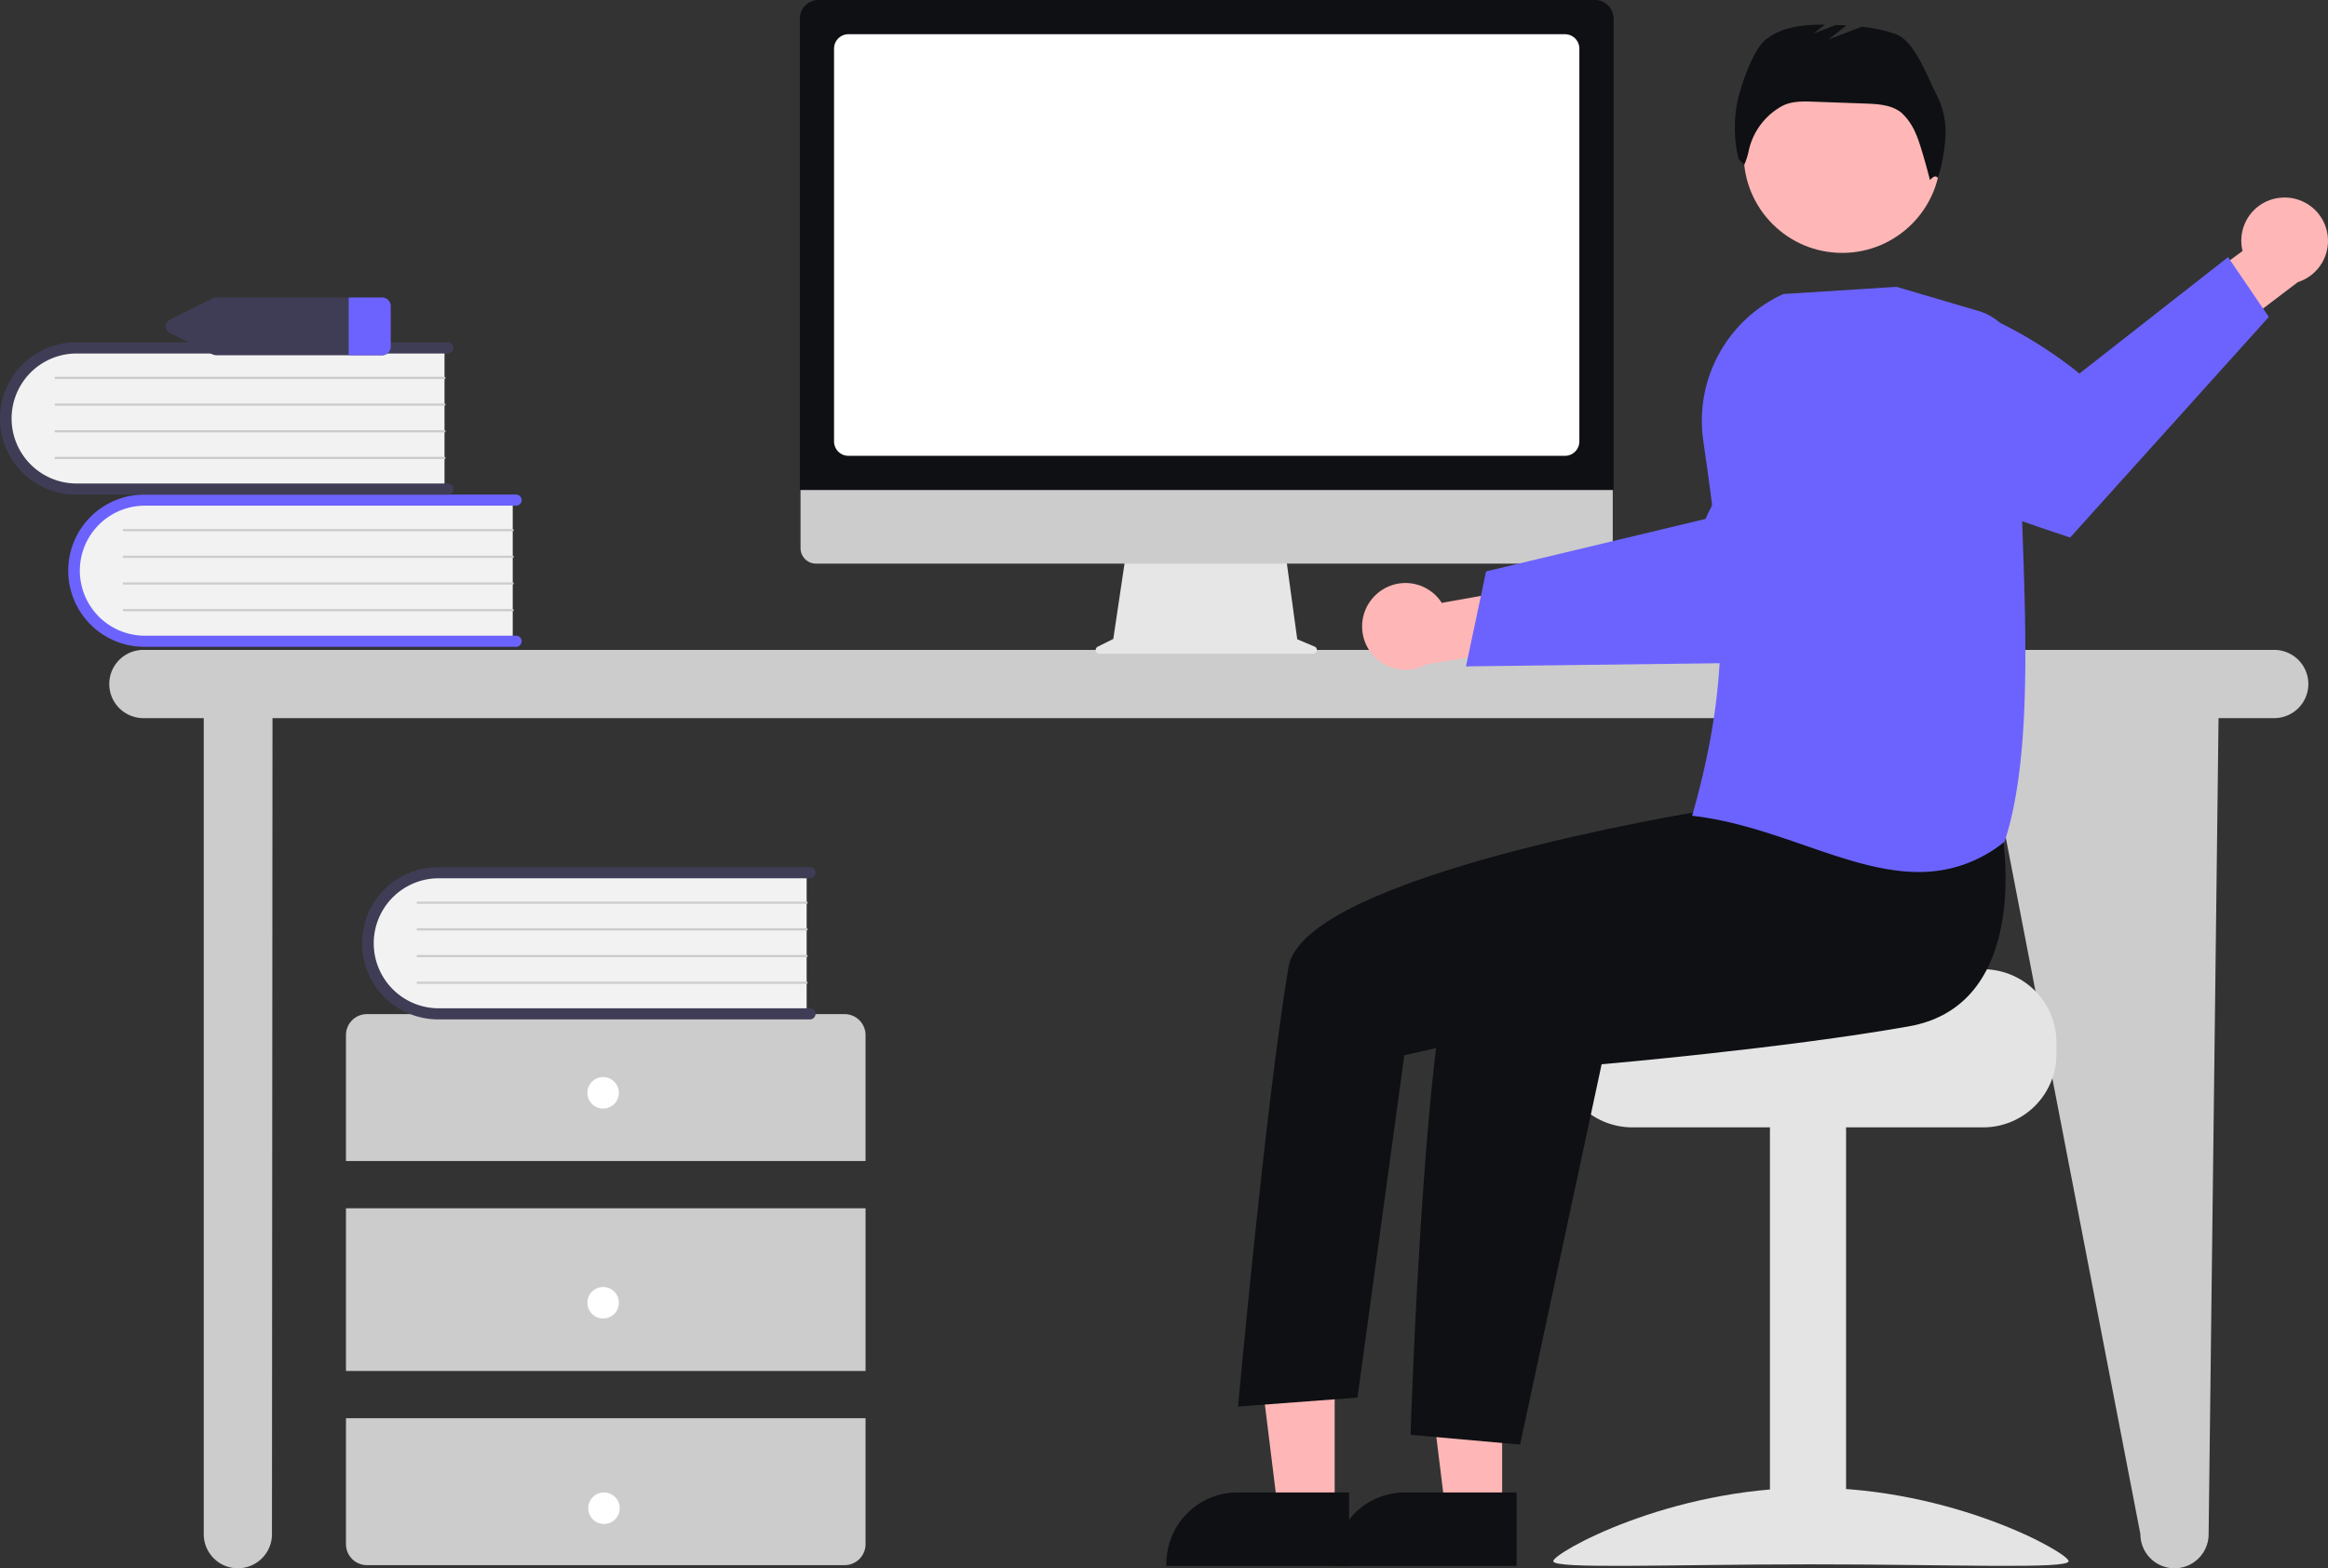 <?xml version="1.0" encoding="UTF-8" standalone="no"?>
<svg
   xmlns:dc="http://purl.org/dc/elements/1.1/"
   xmlns:cc="http://creativecommons.org/ns#"
   xmlns:rdf="http://www.w3.org/1999/02/22-rdf-syntax-ns#"
   xmlns:svg="http://www.w3.org/2000/svg"
   xmlns="http://www.w3.org/2000/svg"
   xmlns:sodipodi="http://sodipodi.sourceforge.net/DTD/sodipodi-0.dtd"
   xmlns:inkscape="http://www.inkscape.org/namespaces/inkscape"
   id="b19d21a7-7bc0-44bd-ab2a-ad7473c6bec7"
   data-name="Layer 1"
   width="627.737"
   height="422.92"
   viewBox="0 0 627.737 422.92"
   version="1.1"
   sodipodi:docname="Hello New.svg"
   inkscape:version="1.0.2-2 (e86c870879, 2021-01-15)">
  <rect x="0" y="0" width="627.737" height="422.92" fill="#333333" stroke="none"/>
  <defs
     id="defs1055" />
  <sodipodi:namedview
     pagecolor="#ffffff"
     bordercolor="#666666"
     borderopacity="1"
     objecttolerance="10"
     gridtolerance="10"
     guidetolerance="10"
     inkscape:pageopacity="0"
     inkscape:pageshadow="2"
     inkscape:window-width="1600"
     inkscape:window-height="838"
     id="namedview1053"
     showgrid="false"
     inkscape:zoom="0.96290637"
     inkscape:cx="219.52114"
     inkscape:cy="212.4183"
     inkscape:window-x="-8"
     inkscape:window-y="-8"
     inkscape:window-maximized="1"
     inkscape:current-layer="b19d21a7-7bc0-44bd-ab2a-ad7473c6bec7"
     inkscape:document-rotation="0" />
  <path
     d="M 613.239,175.258 H 38.663 a 9.199,9.199 0 0 0 0,18.398 h 16.275 V 413.721 a 9.199,9.199 0 0 0 18.398,0 l 0.14,-220.065 H 534.631 l 42.52,220.065 a 9.199,9.199 0 1 0 18.398,0 l 2.676,-220.065 h 15.014 a 9.199,9.199 0 0 0 0,-18.398 z"
     fill="#cccccc"
     id="path946" />
  <path
     d="m 138.258,134.269 v 38.955 H 40.662 a 19.489,19.489 0 1 1 -1.355,-38.955 q 0.677,-0.024 1.355,0 z"
     fill="#f2f2f2"
     id="path948" />
  <path
     d="m 140.656,172.924 a 1.499,1.499 0 0 1 -1.498,1.498 H 38.924 a 20.526,20.526 0 0 1 0,-41.052 H 139.157 a 1.498,1.498 0 1 1 0,2.997 H 38.924 a 17.53,17.53 0 0 0 0,35.059 H 139.157 a 1.499,1.499 0 0 1 1.498,1.498 z"
     fill="#6c63ff"
     id="path950" />
  <path
     d="M 138.258,143.258 H 33.38 a 0.3,0.3 0 0 1 -0.006,-0.599 H 138.258 a 0.3,0.3 0 0 1 0,0.599 z"
     fill="#cccccc"
     id="path952" />
  <path
     d="M 138.258,150.45 H 33.38 a 0.3,0.3 0 0 1 -0.006,-0.599 H 138.258 a 0.3,0.3 0 0 1 0,0.599 z"
     fill="#cccccc"
     id="path954" />
  <path
     d="M 138.258,157.642 H 33.38 a 0.3,0.3 0 0 1 -0.006,-0.599 H 138.258 a 0.3,0.3 0 0 1 0,0.599 z"
     fill="#cccccc"
     id="path956" />
  <path
     d="M 138.258,164.833 H 33.38 a 0.3,0.3 0 0 1 -0.006,-0.599 H 138.258 a 0.3,0.3 0 0 1 0,0.599 z"
     fill="#cccccc"
     id="path958" />
  <path
     d="m 119.861,93.228 v 38.955 H 22.264 a 19.489,19.489 0 0 1 -1.355,-38.955 q 0.677,-0.024 1.355,0 z"
     fill="#f2f2f2"
     id="path960" />
  <path
     d="m 122.258,131.883 a 1.499,1.499 0 0 1 -1.498,1.498 H 20.526 a 20.526,20.526 0 0 1 0,-41.052 H 120.76 a 1.498,1.498 0 1 1 0,2.997 H 20.526 a 17.53,17.53 0 0 0 0,35.059 H 120.76 a 1.499,1.499 0 0 1 1.498,1.498 z"
     fill="#3f3d56"
     id="path962" />
  <path
     d="M 119.861,102.217 H 14.982 a 0.3,0.3 0 0 1 -0.006,-0.599 H 119.86 a 0.3,0.3 0 0 1 0,0.599 z"
     fill="#cccccc"
     id="path964" />
  <path
     d="M 119.861,109.409 H 14.982 a 0.3,0.3 0 0 1 -0.006,-0.599 H 119.86 a 0.3,0.3 0 0 1 0,0.599 z"
     fill="#cccccc"
     id="path966" />
  <path
     d="M 119.861,116.6 H 14.982 a 0.3,0.3 0 0 1 -0.006,-0.599 H 119.86 a 0.3,0.3 0 0 1 0,0.599 z"
     fill="#cccccc"
     id="path968" />
  <path
     d="M 119.861,123.792 H 14.982 a 0.3,0.3 0 0 1 -0.006,-0.599 H 119.86 a 0.3,0.3 0 0 1 0,0.599 z"
     fill="#cccccc"
     id="path970" />
  <path
     d="m 233.395,313.102 v -33.965 a 5.661,5.661 0 0 0 -5.661,-5.661 H 98.95 a 5.661,5.661 0 0 0 -5.661,5.661 v 33.965 z"
     fill="#cccccc"
     id="path972" />
  <rect
     x="93.289"
     y="325.839"
     width="140.106"
     height="43.872"
     fill="#cccccc"
     id="rect974" />
  <path
     d="m 93.289,382.447 v 33.965 a 5.661,5.661 0 0 0 5.661,5.661 H 227.734 a 5.661,5.661 0 0 0 5.661,-5.661 v -33.965 z"
     fill="#cccccc"
     id="path976" />
  <circle
     cx="162.634"
     cy="294.704"
     r="4.246"
     fill="#ffffff"
     id="circle978" />
  <circle
     cx="162.634"
     cy="351.312"
     r="4.246"
     fill="#ffffff"
     id="circle980" />
  <circle
     cx="162.862"
     cy="406.722"
     r="4.246"
     fill="#ffffff"
     id="circle982" />
  <path
     d="m 217.51,234.749 v 38.955 h -97.596 a 19.489,19.489 0 0 1 -1.356,-38.955 q 0.678,-0.024 1.356,0 z"
     fill="#f2f2f2"
     id="path984" />
  <path
     d="m 219.908,273.404 a 1.499,1.499 0 0 1 -1.498,1.498 H 118.176 a 20.526,20.526 0 0 1 -0.025,-41.052 h 100.258 a 1.498,1.498 0 1 1 0,2.997 H 118.176 a 17.53,17.53 0 0 0 0,35.059 h 100.234 a 1.499,1.499 0 0 1 1.498,1.498 z"
     fill="#3f3d56"
     id="path986" />
  <path
     d="M 217.51,243.738 H 112.632 a 0.3,0.3 0 0 1 -0.006,-0.599 H 217.51 a 0.3,0.3 0 0 1 0,0.599 z"
     fill="#cccccc"
     id="path988" />
  <path
     d="M 217.51,250.93 H 112.632 a 0.3,0.3 0 0 1 -0.006,-0.599 H 217.51 a 0.3,0.3 0 0 1 0,0.599 z"
     fill="#cccccc"
     id="path990" />
  <path
     d="M 217.51,258.122 H 112.632 a 0.3,0.3 0 0 1 -0.006,-0.599 H 217.51 a 0.3,0.3 0 0 1 0,0.599 z"
     fill="#cccccc"
     id="path992" />
  <path
     d="M 217.51,265.313 H 112.632 a 0.3,0.3 0 0 1 -0.006,-0.599 H 217.51 a 0.3,0.3 0 0 1 0,0.599 z"
     fill="#cccccc"
     id="path994" />
  <path
     d="M 102.889,80.232 H 58.423 a 2.747,2.747 0 0 0 -1.217,0.283 l -11.223,5.618 a 2.045,2.045 0 0 0 0,3.764 l 11.223,5.618 a 2.747,2.747 0 0 0 1.217,0.283 h 44.466 a 2.334,2.334 0 0 0 2.463,-2.165 v -11.237 a 2.334,2.334 0 0 0 -2.463,-2.165 z"
     fill="#3f3d56"
     id="path996" />
  <path
     d="m 105.351,82.398 v 11.237 a 2.334,2.334 0 0 1 -2.463,2.165 H 94.03 V 80.232 h 8.859 a 2.334,2.334 0 0 1 2.463,2.165 z"
     fill="#6c63ff"
     id="path998" />
  <path
     d="m 354.494,174.373 -4.695,-1.977 -3.221,-23.536 h -42.889 l -3.491,23.439 -4.2,2.1 a 0.997,0.997 0 0 0 0.446,1.89 h 57.663 a 0.997,0.997 0 0 0 0.387,-1.917 z"
     fill="#e6e6e6"
     id="path1010" />
  <path
     d="M 430.711,151.992 H 220.028 a 4.174,4.174 0 0 1 -4.165,-4.174 v -29.709 h 219.012 v 29.709 a 4.174,4.174 0 0 1 -4.165,4.174 z"
     fill="#cccccc"
     id="path1012" />
  <path
     d="M 435.096,132.15 H 215.671 V 5.032 A 5.037,5.037 0 0 1 220.703,0 h 209.361 a 5.038,5.038 0 0 1 5.032,5.032 z"
     fill="#3f3d56"
     id="path1014"
     style="fill:#0e1013;fill-opacity:1" />
  <path
     d="M 421.99,122.924 H 228.776 a 3.883,3.883 0 0 1 -3.879,-3.879 V 13.105 a 3.884,3.884 0 0 1 3.879,-3.879 h 193.214 a 3.884,3.884 0 0 1 3.879,3.879 v 105.94 a 3.883,3.883 0 0 1 -3.879,3.879 z"
     fill="#ffffff"
     id="path1016" />
  <path
     d="m 371.101,160.305 a 11.616,11.616 0 0 1 17.666,2.272 l 26.134,-4.646 6.697,15.193 -36.999,6.043 a 11.679,11.679 0 0 1 -13.499,-18.862 z"
     fill="#ffb6b6"
     id="path1018" />
  <path
     d="m 395.297,179.704 27.246,-0.34 3.449,-0.047 55.433,-0.698 c 0,0 15.053,-14.361 28.161,-29.146 l -1.837,-13.288 A 54.292,54.292 0 0 0 489.544,102.57 c -18.773,12.544 -29.66,37.374 -29.66,37.374 l -34.37,8.221 -3.438,0.822 -21.356,5.103 z"
     fill="#6c63ff"
     id="path1020" />
  <path
     d="m 534.771,261.38 h -50.858 c 0,2.179 -55.594,3.948 -55.594,3.948 a 20.309,20.309 0 0 0 -3.332,3.158 19.597,19.597 0 0 0 -4.58,12.633 v 3.158 a 19.746,19.746 0 0 0 19.739,19.739 h 94.625 a 19.756,19.756 0 0 0 19.739,-19.739 v -3.158 a 19.766,19.766 0 0 0 -19.739,-19.739 z"
     fill="#e4e4e4"
     id="path1022" />
  <rect
     x="477.26"
     y="303.231"
     width="20.528"
     height="118.49"
     fill="#e4e4e4"
     id="rect1024" />
  <path
     d="m 418.833,421 c 0,2.218 31.107,0.858 69.48,0.858 38.373,0 69.48,1.36 69.48,-0.858 0,-2.218 -31.107,-19.807 -69.48,-19.807 -38.373,0 -69.48,17.589 -69.48,19.807 z"
     fill="#e4e4e4"
     id="path1026" />
  <polygon
     points="652.64,348.531 675.188,348.532 675.186,407.461 659.908,407.46 "
     fill="#ffb6b6"
     id="polygon1028"
     transform="translate(-270.142)" />
  <path
     d="m 408.94,422.27 -49.262,-0.002 v -0.623 a 19.175,19.175 0 0 1 19.174,-19.174 h 9.9e-4 l 30.088,0.001 z"
     fill="#2f2e41"
     id="path1030"
     style="fill:#0e1013;fill-opacity:1" />
  <polygon
     points="607.485,348.531 630.033,348.532 630.031,407.461 614.753,407.46 "
     fill="#ffb6b6"
     id="polygon1032"
     transform="translate(-270.142)" />
  <path
     d="m 363.785,422.27 -49.262,-0.002 v -0.623 a 19.175,19.175 0 0 1 19.174,-19.174 h 9.9e-4 l 30.088,0.001 z"
     fill="#2f2e41"
     id="path1034"
     style="fill:#0e1013;fill-opacity:1" />
  <circle
     cx="496.744"
     cy="41.636"
     r="26.564"
     fill="#ffb6b6"
     id="circle1036" />
  <path
     d="m 539.738,223.642 c 0,0 8.913,47.131 -25,53.132 -33.913,6.002 -82.866,10.22 -82.866,10.22 l -21.984,102.567 -29.534,-2.637 c 0,0 3.928,-123.467 13.588,-133.127 9.66,-9.66 70.712,-38.583 70.712,-38.583 z"
     fill="#2f2e41"
     id="path1038"
     style="fill:#0e1013;fill-opacity:1" />
  <path
     d="m 473.504,203.89 -14.832,14.879 c 0,0 -107.094,17.25 -111.226,41.985 -6.237,37.344 -13.605,118.552 -13.605,118.552 l 32.199,-2.415 12.626,-92.311 51.518,-11.719 58.613,-31.943 z"
     fill="#2f2e41"
     id="path1040"
     style="fill:#0e1013;fill-opacity:1" />
  <path
     d="M 522.306,25.779 C 519.684,20.832 516.352,10.972 511.06,9.143 A 42.077,42.077 0 0 0 502.001,7.213 l -8.996,3.46 4.896,-3.808 q -1.43,-0.085 -2.858,-0.139 l -6.07,2.335 3.105,-2.415 c -5.659,-0.058 -11.5,0.53 -15.885,3.975 -3.738,2.937 -7.442,14.062 -8.041,18.778 a 35.917,35.917 0 0 0 0.66,13.531 l 1.537,1.462 a 18.859,18.859 0 0 0 1.206,-3.839 18.181,18.181 0 0 1 8.703,-11.806 l 0.084,-0.047 c 2.578,-1.451 5.707,-1.384 8.663,-1.278 l 14.042,0.505 c 3.378,0.122 7.016,0.335 9.65,2.454 a 15.888,15.888 0 0 1 3.858,5.589 c 1.309,2.641 3.866,12.604 3.866,12.604 0,0 1.447,-1.881 2.14,-0.481 a 48.398,48.398 0 0 0 2.014,-11.233 22.009,22.009 0 0 0 -2.27,-11.079 z"
     fill="#2f2e41"
     id="path1042"
     style="fill:#0e1013;fill-opacity:1" />
  <path
     d="m 615.215,53.302 a 11.616,11.616 0 0 0 -10.513,14.378 l -21.361,15.757 6.41,15.317 29.854,-22.676 a 11.679,11.679 0 0 0 -4.389,-22.776 z"
     fill="#ffb6b6"
     id="path1044" />
  <path
     d="m 611.777,85.47 -53.551,59.474 c 0,0 -25.609,-8.198 -45.415,-17.086 l -8.898,-27.328 a 54.343,54.343 0 0 1 -2.601,-19.664 c 27.456,-7.306 59.391,19.879 59.391,19.879 L 600.789,69.346 Z"
     fill="#6c63ff"
     id="path1046" />
  <path
     d="m 486.822,228.035 c -9.554,-3.3 -19.433,-6.713 -30.089,-7.994 l -0.458,-0.055 0.126,-0.443 c 11.031,-38.731 8.278,-63.507 2.872,-100.723 a 37.591,37.591 0 0 1 21.548,-39.501 l 0.065,-0.03 30.434,-1.934 0.069,-0.004 22.134,6.51 a 15.183,15.183 0 0 1 10.867,14.831 c -0.24,12.239 0.269,25.904 0.807,40.371 1.208,32.456 2.457,66.016 -4.63,87.792 l -0.037,0.114 -0.095,0.074 a 36.099,36.099 0 0 1 -23.081,8.108 c -9.935,-4e-5 -20.074,-3.502 -30.534,-7.115 z"
     fill="#6c63ff"
     id="path1048" />
</svg>
